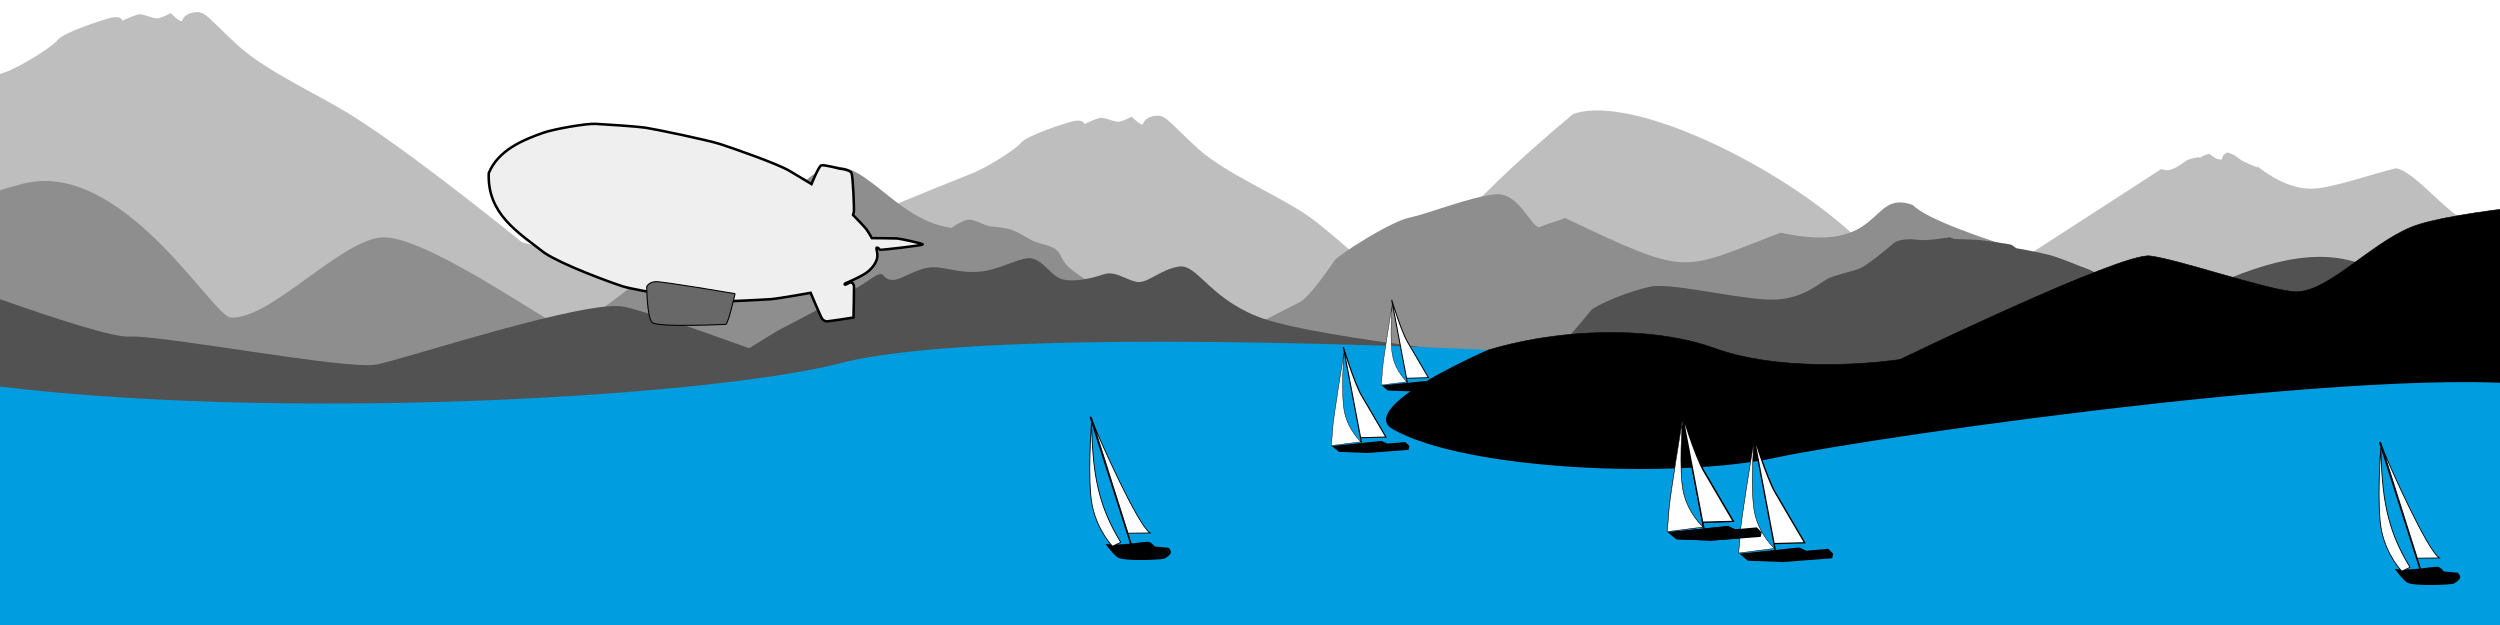 <?xml version="1.0" encoding="UTF-8" standalone="no"?>
<!-- Created by L3D for Freifunk Bodense (https://ffbsee.de/) -->
<!-- Lizenz: CC-BY-SA "Lilian Roller - Freifunk Bodensee-->

<svg
   xmlns:dc="http://purl.org/dc/elements/1.1/"
   xmlns:cc="http://creativecommons.org/ns#"
   xmlns:rdf="http://www.w3.org/1999/02/22-rdf-syntax-ns#"
   xmlns:svg="http://www.w3.org/2000/svg"
   xmlns="http://www.w3.org/2000/svg"
   xmlns:xlink="http://www.w3.org/1999/xlink"
   xmlns:sodipodi="http://sodipodi.sourceforge.net/DTD/sodipodi-0.dtd"
   xmlns:inkscape="http://www.inkscape.org/namespaces/inkscape"
   width="1200mm"
   height="300mm"
   viewBox="0 0 429.268 107.147"
   id="ffbsee_footer"
   version="1.1"
   sodipodi:docname="footer.ffbsee.animated.svg"
   inkscape:version="0.91 r13725">
  <path
     style="fill:#bebebe;fill-opacity:1;fill-rule:evenodd;stroke:none;stroke-width:0.117;stroke-linecap:butt;stroke-linejoin:miter;stroke-miterlimit:4;stroke-dasharray:none;stroke-opacity:1"
     d="m 255.843,64.423 c 0,0 -25.711,-23.582 -31.049,-27.302 -5.337,-3.72 -14.478,-7.441 -19.204,-11.791 -4.726,-4.35 -5.349,-5.552 -6.803,-5.552 -1.454,0 -2.345,0.744 -2.508,1.374 -0.164,0.63 -1.965,-1.202 -1.965,-1.202 0,0 -1.338,0.744 -2.176,0.859 -0.838,0.114 -2.467,-0.859 -3.36,-0.63 -0.894,0.229 -2.566,1.03 -2.566,1.03 0,0 -0.229,-0.859 -1.793,-0.515 -1.564,0.343 -8.151,2.518 -9.094,3.72 -0.943,1.202 -6.236,4.522 -8.971,5.495 -12.057,4.777 -41.731,16.704 -47.232,24.455 -4.982,8.185 27.828,20.59 27.828,20.59 l 113.69,4.808 -4.567,-14.653 z"
     id="bg6"
     inkscape:connector-curvature="0"
     sodipodi:nodetypes="csssccccccccccccc" />
  <path
     inkscape:connector-curvature="0"
     id="bg02"
     d="m 89.629,41.517 c 0,0 -18.49,-15.053 -29.217,-21.775 -5.653,-3.542 -14.773,-7.612 -19.596,-12.062 -4.822,-4.45 -5.458,-5.68 -6.942,-5.68 -1.484,0 -2.392,0.761 -2.56,1.405 -0.167,0.644 -2.005,-1.23 -2.005,-1.23 0,0 -1.365,0.761 -2.22,0.878 -0.855,0.117 -2.517,-0.878 -3.429,-0.644 -0.912,0.234 -2.619,1.054 -2.619,1.054 0,0 -0.234,-0.878 -1.83,-0.527 -1.596,0.351 -8.317,2.576 -9.279,3.806 -0.963,1.23 -6.363,4.626 -9.154,5.621 -2.79,0.995 -6.215,0.937 -9.51,3.455 -3.295,2.518 7.942,9.438 2.858,17.811 -5.084,8.373 -13.148,24.817 -13.148,24.817 l 139.245,8.159 -3.956,-18.23 z"
     style="fill:#bebebe;fill-opacity:1;fill-rule:evenodd;stroke:none;stroke-width:0.117;stroke-linecap:butt;stroke-linejoin:miter;stroke-miterlimit:4;stroke-dasharray:none;stroke-opacity:1"
     sodipodi:nodetypes="cssscccccccccscccc" />
  <path
     sodipodi:nodetypes="cssc"
     inkscape:connector-curvature="0"
     id="bg0"
     d="m 211.312,65.959 c 0,0 -24.948,-18.009 -25.448,-18.396 -0.5,-0.387 -1.665,-1.051 -2.695,-2.129 -1.03,-1.078 -0.981,-2.101 -1.981,-2.765 -1,-0.664 -2.66,-0.912 -3.547,-1.272 -0.887,-0.359 -2.637,-1.603 -4.049,-2.046 -1.413,-0.442 -2.823,-0.442 -3.764,-0.608 -0.941,-0.166 -2.801,-1.382 -3.85,-1.078 -1.049,0.304 -2.37,1.189 -2.59,1.382 -11.452,-1.583 -16.278,-15.963 -24.837,-8.28 -0.098,-0.019 -0.627,-0.293 -0.627,-0.293 0,0 -3.26,0.665 -4.376,0.45 -1.116,-0.215 -2.874,-0.137 -3.534,0.645 -0.66,0.782 -3.709,3.792 -4.625,4.261 -0.916,0.469 -23.277,18.846 -27.54,20.774 -1.328,0.601 -23.515,-15.729 -31.789,-15.94 -7.033,-0.18 -19.603,14.278 -26.468,13.768 -3.108,-0.231 -18.524,-27.121 -35.469,-23.014 -12.186,2.954 -14.545,7.691 -16.416,8.59 -1.871,0.899 7.959,23.005 10.682,23.553 23.752,4.782 89.841,6.238 89.841,6.238 l -6.812,0.01 106.503,1.173 z"
     style="fill:#8e8e8e;fill-opacity:1;fill-rule:evenodd;stroke:none;stroke-width:0.1;stroke-linecap:butt;stroke-linejoin:miter;stroke-miterlimit:4;stroke-dasharray:none;stroke-opacity:1" />
  <path
     style="fill:#bebebe;fill-opacity:1;fill-rule:evenodd;stroke:none;stroke-width:0.1;stroke-linecap:butt;stroke-linejoin:miter;stroke-miterlimit:4;stroke-dasharray:none;stroke-opacity:1"
     d="m 449.721,93.327 1.69,-50.209 c -6.473,-4.12 -2.386,-8.555 -24.294,-4.165 -5.147,0.667 -11.637,-9.41 -15.704,-10.144 -3.574,0.791 -11.291,3.584 -14.665,3.5 -4.724,0.044 -9.287,-3.97 -9.287,-3.97 l 0.27,0.377 c 0,0 -2.22,-0.868 -2.839,-1.267 -0.619,-0.4 -1.074,-0.856 -1.321,-0.936 -0.246,-0.08 -1.11,-0.434 -1.11,-0.434 0,0 -0.448,0.228 -0.629,0.434 -0.182,0.205 -0.339,0.799 -0.339,0.799 0,0 -0.594,0 -1.026,-0.217 -0.432,-0.217 -1.094,-0.776 -1.094,-0.776 0,0 -0.877,0.228 -1.243,0.445 -0.366,0.217 -0.385,0.32 -0.385,0.32 l -0.146,-0.206 c 0,0 -1.756,0.32 -2.081,0.548 -0.325,0.228 -2.07,1.53 -2.948,1.667 -0.878,0.137 -1.475,-0.148 -1.475,-0.148 0,0 -45.389,29.325 -46.038,29.873 12.759,-12.691 -39.735,-44.754 -54.944,-39.325 -78.227,65.383 23.615,38.574 23.615,38.574 l -4.696,36.913 z"
     id="path3401-9"
     inkscape:connector-curvature="0"
     sodipodi:nodetypes="cccccccsccccccccccscccccc" />
  <path
     style="fill:#8e8e8e;fill-opacity:1;fill-rule:evenodd;stroke:none;stroke-width:0.1;stroke-linecap:butt;stroke-linejoin:miter;stroke-miterlimit:4;stroke-dasharray:none;stroke-opacity:1"
     d="m 366.139,48.891 c -1.084,-1.078 -32.801,-8.887 -37.723,-13.78 -7.646,-2.794 -4.678,8.701 -22.673,4.755 -17.449,6.627 -15.288,7.747 -37.036,-2.522 -0.964,0.469 -2.875,0.919 -4.27,1.525 -1.395,0.606 -3.434,-6.021 -7.711,-5.591 -4.277,0.43 -11.576,3.362 -14.782,4.027 -3.206,0.665 -12.086,6.373 -12.738,7.272 -0.652,0.899 -4.293,6.451 -6.263,7.35 -1.969,0.899 -11.944,6.333 -14.737,7.154 -2.793,0.821 -15.399,1.173 -15.399,1.173 l -1.118,11.064 142.844,1.173 c 60.219,-3.022 80.463,-15.482 31.605,-23.6 z"
     id="bg9"
     inkscape:connector-curvature="0"
     sodipodi:nodetypes="ccccsssssscccc" />
  <path
     style="fill:#525252;fill-opacity:1;fill-rule:evenodd;stroke:none;stroke-width:0.1;stroke-linecap:butt;stroke-linejoin:miter;stroke-miterlimit:4;stroke-dasharray:none;stroke-opacity:1"
     d="m 267.228,62.103 c 0,0 -41.584,-3.847 -51.484,-7.906 -8.417,-3.451 -10.216,-9.051 -13.401,-8.503 -3.185,0.548 -5.349,2.975 -7.204,2.614 -1.855,-0.362 -3.686,-1.976 -5.69,-1.276 -2.004,0.7 -5.723,1.581 -7.644,0.596 -1.921,-0.985 -3.222,-3.911 -5.857,-3.305 -2.635,0.606 -5.337,2.349 -9.135,2.294 -3.798,-0.055 -5.697,-1.433 -8.59,-0.465 -2.893,0.968 -4.131,2.187 -5.599,1.733 -1.468,-0.454 -0.438,-1.979 -3.742,0.334 -3.304,2.313 -15.37,8.477 -15.37,8.477 l -9.708,5.985 9.762,3.201 64.539,1.134 38.678,5.768 z"
     id="path5673-1"
     inkscape:connector-curvature="0"
     sodipodi:nodetypes="csssssssssscccccc" />
  <path
     sodipodi:nodetypes="cssscccc"
     style="fill:#525252;fill-opacity:1;fill-rule:evenodd;stroke:none;stroke-width:0.076;stroke-linecap:butt;stroke-linejoin:miter;stroke-miterlimit:4;stroke-dasharray:none;stroke-opacity:1"
     d="m 129.425,60.012 c 0,0 -15.96,-5.914 -22.122,-7.406 -6.162,-1.492 -37.633,8.908 -42.624,9.902 -4.991,0.995 -37.04,-5.125 -42.447,-4.793 -5.407,0.332 -39.211,-12.679 -39.211,-12.679 l 2.468,30.95 c 0,0 156.059,8.565 156.057,8.343 -0.003,-0.221 -12.12,-24.317 -12.12,-24.317 z"
     id="bg79-1"
     inkscape:connector-curvature="0" />
  <path
     style="fill:#525252;fill-opacity:1;fill-rule:evenodd;stroke:none;stroke-width:0.1;stroke-linecap:butt;stroke-linejoin:miter;stroke-miterlimit:4;stroke-dasharray:none;stroke-opacity:1"
     d="m 378.697,49.529 c -1.739,-0.442 -3.475,-0.442 -4.634,-0.608 -1.159,-0.166 -3.449,-1.382 -4.74,-1.078 -1.291,0.304 -2.918,1.189 -3.188,1.382 -0.271,0.194 -2.331,-0.07 -3.467,-0.695 -1.136,-0.626 -2.977,-2.033 -4.255,-2.443 -1.279,-0.41 -4.202,-1.779 -6.517,-2.385 -2.315,-0.606 -5.713,-1.173 -5.713,-1.173 0,0 -0.46,-0.391 -0.775,-0.567 -0.314,-0.176 -5.133,-0.801 -5.831,-0.86 -0.698,-0.058 -3.9,-0.137 -4.021,-0.156 -0.12,-0.02 -0.773,-0.293 -0.773,-0.293 0,0 -4.014,0.665 -5.388,0.45 -1.374,-0.215 -3.539,-0.137 -4.351,0.645 -0.812,0.782 -4.567,3.792 -5.694,4.261 -1.127,0.469 -3.362,0.919 -4.994,1.525 -1.632,0.606 -4.017,3.362 -9.019,3.792 -5.003,0.43 -17.93,-2.893 -21.679,-2.229 -3.749,0.665 -9.746,3.245 -10.509,4.144 -0.763,0.899 -5.022,6.451 -7.325,7.35 -2.303,0.899 -13.97,6.333 -17.236,7.154 -3.267,0.821 -18.011,1.173 -18.011,1.173 l -1.308,11.064 197.527,2.144 C 417.619,41.09 401.738,38.695 378.697,49.529 Z"
     id="bg03-5"
     inkscape:connector-curvature="0"
     sodipodi:nodetypes="csscssscscccssssssssscccc" />
  <path
     style="fill:#000000;fill-rule:evenodd;stroke:#000000;stroke-width:0.101px;stroke-linecap:butt;stroke-linejoin:miter;stroke-opacity:1"
     d="m 238.551,68.389 c 15.944,-12.265 42.16,-13.645 55.652,-8.739 13.491,4.906 32.042,1.993 32.042,1.993 0,0 38.021,-18.397 42.927,-17.784 4.906,0.613 19.01,5.519 24.53,6.132 5.519,0.613 12.878,-7.972 20.237,-11.038 7.359,-3.066 33.728,-4.906 33.728,-4.906 l 6.132,42.314 -149.017,24.53 -70.523,-17.171 z"
     id="bg39"
     inkscape:connector-curvature="0"
     sodipodi:nodetypes="cscsssccccc" />
  <path
     style="fill:#009ee0;fill-opacity:1;fill-rule:evenodd;stroke:none;stroke-width:0.101px;stroke-linecap:butt;stroke-linejoin:miter;stroke-opacity:1"
     d="m -10.15,64.888 c 50.347,8.065 131.103,3.45 154.507,-2.624 25.482,-6.613 111.077,-2.267 111.077,-2.267 -21.618,9.84 -17.54,12.894 -16.341,13.581 12.504,7.17 48.753,8.585 65.923,4.906 17.171,-3.679 111.303,-17.171 135.22,-11.652 23.916,5.519 -11.652,50.899 -11.652,50.899 l -440.307,3.679 z"
     id="bg135"
     inkscape:connector-curvature="0"
     sodipodi:nodetypes="csssssccc" />
  <g
     transform="matrix(1.312,0,0,1.155,60.422,-561.418)"
     id="boot02">
    <path
       inkscape:connector-curvature="0"
       id="path4160"
       d="m 136.141,531.342 c 0,0 -1.21,8.414 -1.268,9.653 -0.058,1.239 -0.173,2.248 -0.173,2.248 l 3.371,-0.49 c 0,0 -1.383,-1.383 -1.844,-3.688 -0.461,-2.305 -0.086,-7.723 -0.086,-7.723 z"
       style="fill:#ffffff;fill-rule:evenodd;stroke:#000000;stroke-width:0.051;stroke-linecap:butt;stroke-linejoin:miter;stroke-miterlimit:4;stroke-dasharray:none;stroke-opacity:1" />
    <animateMotion
       repeatCount="indefinite"
       values="0,0; -150,12; -300,13"
       dur="210s" />
    <path
       inkscape:connector-curvature="0"
       id="path4162"
       d="m 138.164,543.061 -2.086,-12.489 c 0,0 1.234,4.614 2.057,6.23 0.823,1.616 2.762,5.348 2.762,5.348 l -2.88,0.088"
       style="fill:#ffffff;fill-rule:evenodd;stroke:#000000;stroke-width:0.133;stroke-linecap:butt;stroke-linejoin:miter;stroke-miterlimit:4;stroke-dasharray:none;stroke-opacity:1" />
    <path
       inkscape:connector-curvature="0"
       id="path4164"
       d="m 143.559,543.308 -0.086,0.49 -4.639,0.403 -3.256,-0.144 -0.807,-0.749 5.619,-0.663 0.663,0.346 2.046,-0.202 z"
       style="fill:#000000;fill-rule:evenodd;stroke:#000000;stroke-width:0;stroke-linecap:butt;stroke-linejoin:miter;stroke-miterlimit:4;stroke-dasharray:none;stroke-opacity:1" />
  </g>
  <g
     id="zeppelin"
     transform="matrix(0.805,0,0,0.805,71.063,-323.462)">
    <path
       sodipodi:nodetypes="ccssscscsscsccsscsssscscssccssccc"
       inkscape:connector-curvature="0"
       id="zeppelin25"
       d="m 27.637,430.017 c 2.277,-0.783 9.073,-1.992 11.136,-1.886 2.064,0.107 8.717,0.534 10.638,0.818 1.921,0.285 13.307,2.633 16.011,3.522 2.704,0.889 12.204,4.163 14.837,5.764 2.633,1.601 4.554,2.74 4.554,2.74 0,0 1.53,-3.771 2.064,-3.985 0.534,-0.213 4.056,0.712 4.056,0.712 0,0 2.099,0.178 2.419,0.925 0.32,0.747 0.605,7.97 0.498,8.29 -0.107,0.32 -0.178,0.64 -0.178,0.64 0,0 2.419,2.455 2.882,3.095 0.463,0.64 1.139,1.85 1.139,1.85 0,0 4.839,0.035 5.372,0.071 0.534,0.035 5.55,1.067 5.479,1.281 -0.071,0.213 -8.895,1.21 -9.073,1.139 -0.178,-0.071 -0.391,-0.498 -0.712,-0.463 -0.32,0.035 0.32,1.139 0.036,2.313 -0.285,1.174 -1.21,2.277 -2.241,3.024 -1.032,0.747 -3.344,1.779 -3.843,1.992 -0.498,0.213 -0.854,0.285 -0.818,0.534 0.036,0.249 0.961,-0.427 1.281,-0.463 0.32,-0.035 0.676,0.391 0.712,0.889 0.036,0.498 -0.107,6.618 -0.107,6.618 0,0 -5.586,0.889 -5.835,0.818 -0.249,-0.071 -0.569,-0.178 -0.854,-0.534 -0.285,-0.356 -2.455,-5.55 -2.455,-5.55 0,0 -6.938,1.245 -8.468,1.352 -1.53,0.107 -11.457,0.64 -12.951,0.498 -1.494,-0.142 -15.797,-2.313 -18.679,-3.238 -2.882,-0.925 -12.915,-4.625 -16.651,-7.116 -5.641,-4.382 -12.257,-8.31 -11.913,-17.024 2.012,-4.902 7.289,-7.088 11.664,-8.628 z"
       style="fill:#efefef;fill-opacity:1;fill-rule:evenodd;stroke:#000000;stroke-width:0.542;stroke-linecap:butt;stroke-linejoin:miter;stroke-miterlimit:4;stroke-dasharray:none;stroke-opacity:1" />
    <animateMotion
       dur="180s"
       values="350,-10; 50,10; -2,10;-200,-25"
       repeatCount="indefinite" />
    <path
       inkscape:connector-curvature="0"
       id="zeppelin74"
       d="m 68.518,464.35 c 0,0 -1.494,6.547 -1.992,6.547 -0.498,0 -14.659,0.712 -15.726,-0.427 -1.067,-1.139 -1.139,-7.614 -1.139,-7.614 0,0 0.427,-0.996 1.921,-1.067 1.494,-0.071 16.936,2.562 16.936,2.562 z"
       style="fill:#686868;fill-opacity:1;fill-rule:evenodd;stroke:#000000;stroke-width:0.228;stroke-linecap:butt;stroke-linejoin:miter;stroke-miterlimit:4;stroke-dasharray:none;stroke-opacity:1" />
    <path
       sodipodi:nodetypes="ccssccc"
       inkscape:connector-curvature="0"
       id="zeppelin94"
       d="m 17.303,436.263 c 0.906,-0.956 1.711,-1.208 2.315,-0.906 0.604,0.302 1.66,1.107 1.811,2.516 0.151,1.409 0.101,3.145 -0.579,4.403 -0.679,1.258 -1.409,1.862 -2.239,1.912 -0.83,0.05 -1.912,-1.031 -2.189,-1.711 -0.904,-4.168 -1.191,-2.969 0.881,-6.214 z"
       style="fill:url(#linearGradient6910);fill-opacity:1;fill-rule:evenodd;stroke:none;stroke-width:0;stroke-linecap:butt;stroke-linejoin:miter;stroke-miterlimit:4;stroke-dasharray:none;stroke-opacity:1" />
  </g>
  <g
     id="boot01"
     transform="matrix(1.834,0,0,1.615,39.209,-786.138)">
    <path
       style="fill:#ffffff;fill-rule:evenodd;stroke:#000000;stroke-width:0.051;stroke-linecap:butt;stroke-linejoin:miter;stroke-miterlimit:4;stroke-dasharray:none;stroke-opacity:1"
       d="m 136.141,531.342 c 0,0 -1.21,8.414 -1.268,9.653 -0.058,1.239 -0.173,2.248 -0.173,2.248 l 3.371,-0.49 c 0,0 -1.383,-1.383 -1.844,-3.688 -0.461,-2.305 -0.086,-7.723 -0.086,-7.723 z"
       id="boot1-5"
       inkscape:connector-curvature="0" />
    <animateMotion
       dur="230s"
       values="100,0; -100,0; -300,15"
       repeatCount="indefinite" />
    <path
       style="fill:#ffffff;fill-rule:evenodd;stroke:#000000;stroke-width:0.133;stroke-linecap:butt;stroke-linejoin:miter;stroke-miterlimit:4;stroke-dasharray:none;stroke-opacity:1"
       d="m 138.164,543.061 -2.086,-12.489 c 0,0 1.234,4.614 2.057,6.23 0.823,1.616 2.762,5.348 2.762,5.348 l -2.88,0.088"
       id="boot1-1"
       inkscape:connector-curvature="0" />
    <path
       style="fill:#000000;fill-rule:evenodd;stroke:#000000;stroke-width:0;stroke-linecap:butt;stroke-linejoin:miter;stroke-miterlimit:4;stroke-dasharray:none;stroke-opacity:1"
       d="m 143.559,543.308 -0.086,0.49 -4.639,0.403 -3.256,-0.144 -0.807,-0.749 5.619,-0.663 0.663,0.346 2.046,-0.202 z"
       id="boot1-2"
       inkscape:connector-curvature="0" />
  </g>
  <g
     id="boot03"
     transform="matrix(2.919,0,0,2.919,-428.325,-1483.986)">
    <path
       inkscape:connector-curvature="0"
       id="path5321"
       d="m 210.875,532.875 2.516,7.891"
       style="fill:none;fill-rule:evenodd;stroke:#000000;stroke-width:0.1;stroke-linecap:butt;stroke-linejoin:miter;stroke-miterlimit:4;stroke-dasharray:none;stroke-opacity:1" />
    <animateMotion
       dur="65s"
       values="50,-13; 0,-8;-10,18; -45,42"
       repeatCount="indefinite" />
    <path
       inkscape:connector-curvature="0"
       id="path5323"
       d="m 214.39,539.71 c -0.719,-0.438 -3.016,-5.609 -3.234,-6.188 -0.219,-0.578 -0.219,-0.609 -0.219,-0.609 l 2.156,6.812 z"
       style="fill:#ffffff;fill-rule:evenodd;stroke:#000000;stroke-width:0.05;stroke-linecap:butt;stroke-linejoin:miter;stroke-miterlimit:4;stroke-dasharray:none;stroke-opacity:1" />
    <path
       inkscape:connector-curvature="0"
       id="path5325"
       d="m 211.767,540.349 c 0.884,0.155 2.364,-0.177 2.563,-0.11 0.199,0.066 0.32,0.265 0.32,0.265 l 0.829,0.077 c 0,0 0.177,0.177 0.133,0.298 -0.044,0.122 -0.232,0.276 -0.387,0.343 -0.155,0.066 -2.409,0.177 -2.751,-0.077 -0.343,-0.254 -0.707,-0.795 -0.707,-0.795 z"
       style="fill:#000000;fill-rule:evenodd;stroke:#000000;stroke-width:0;stroke-linecap:butt;stroke-linejoin:miter;stroke-miterlimit:4;stroke-dasharray:none;stroke-opacity:1" />
    <path
       sodipodi:nodetypes="ccscc"
       inkscape:connector-curvature="0"
       id="path5327"
       d="m 212.664,540.26 -0.487,0.232 c 0,0 -0.877,-0.897 -1.186,-2.367 -0.309,-1.47 -0.049,-4.89 -0.049,-4.89 0.081,2.794 0.293,4.7 1.722,7.025 z"
       style="fill:#ffffff;fill-rule:evenodd;stroke:#000000;stroke-width:0.051;stroke-linecap:butt;stroke-linejoin:miter;stroke-miterlimit:4;stroke-dasharray:none;stroke-opacity:1" />
 </g>
 <g
     transform="matrix(1.834,0,0,1.615,51.474,-782.458)"
     id="boot-06">
    <path
       inkscape:connector-curvature="0"
       id="path4179"
       d="m 136.141,531.342 c 0,0 -1.21,8.414 -1.268,9.653 -0.058,1.239 -0.173,2.248 -0.173,2.248 l 3.371,-0.49 c 0,0 -1.383,-1.383 -1.844,-3.688 -0.461,-2.305 -0.086,-7.723 -0.086,-7.723 z"
       style="fill:#ffffff;fill-rule:evenodd;stroke:#000000;stroke-width:0.051;stroke-linecap:butt;stroke-linejoin:miter;stroke-miterlimit:4;stroke-dasharray:none;stroke-opacity:1" />
    <animateMotion
       repeatCount="indefinite"
       values="-100,-1; -200,-5; -340,0; -340,50; 30,50; -100,-1"
       dur="233s" />
    <path
       inkscape:connector-curvature="0"
       id="path4181"
       d="m 138.164,543.061 -2.086,-12.489 c 0,0 1.234,4.614 2.057,6.23 0.823,1.616 2.762,5.348 2.762,5.348 l -2.88,0.088"
       style="fill:#ffffff;fill-rule:evenodd;stroke:#000000;stroke-width:0.133;stroke-linecap:butt;stroke-linejoin:miter;stroke-miterlimit:4;stroke-dasharray:none;stroke-opacity:1" />
    <path
       inkscape:connector-curvature="0"
       id="path4183"
       d="m 143.559,543.308 -0.086,0.49 -4.639,0.403 -3.256,-0.144 -0.807,-0.749 5.619,-0.663 0.663,0.346 2.046,-0.202 z"
       style="fill:#000000;fill-rule:evenodd;stroke:#000000;stroke-width:0;stroke-linecap:butt;stroke-linejoin:miter;stroke-miterlimit:4;stroke-dasharray:none;stroke-opacity:1" />
  </g>
  <g
     id="boot-07"
     transform="matrix(1.516,0,0,1.335,24.367,-648.811)">
    <path
       style="fill:#ffffff;fill-rule:evenodd;stroke:#000000;stroke-width:0.051;stroke-linecap:butt;stroke-linejoin:miter;stroke-miterlimit:4;stroke-dasharray:none;stroke-opacity:1"
       d="m 136.141,531.342 c 0,0 -1.21,8.414 -1.268,9.653 -0.058,1.239 -0.173,2.248 -0.173,2.248 l 3.371,-0.49 c 0,0 -1.383,-1.383 -1.844,-3.688 -0.461,-2.305 -0.086,-7.723 -0.086,-7.723 z"
       id="path4187"
       inkscape:connector-curvature="0" />
    <animateMotion
       dur="111s"
       values="-80,0; -160,9; -280,3"
       repeatCount="indefinite" />
    <path
       style="fill:#ffffff;fill-rule:evenodd;stroke:#000000;stroke-width:0.133;stroke-linecap:butt;stroke-linejoin:miter;stroke-miterlimit:4;stroke-dasharray:none;stroke-opacity:1"
       d="m 138.164,543.061 -2.086,-12.489 c 0,0 1.234,4.614 2.057,6.23 0.823,1.616 2.762,5.348 2.762,5.348 l -2.88,0.088"
       id="path4189"
       inkscape:connector-curvature="0" />
    <path
       style="fill:#000000;fill-rule:evenodd;stroke:#000000;stroke-width:0;stroke-linecap:butt;stroke-linejoin:miter;stroke-miterlimit:4;stroke-dasharray:none;stroke-opacity:1"
       d="m 143.559,543.308 -0.086,0.49 -4.639,0.403 -3.256,-0.144 -0.807,-0.749 5.619,-0.663 0.663,0.346 2.046,-0.202 z"
       id="path4191"
       inkscape:connector-curvature="0" />
  </g>
  <g
     transform="matrix(2.919,0,0,2.919,-206.945,-1479.694)"
     id="boot-04">
    <path
       style="fill:none;fill-rule:evenodd;stroke:#000000;stroke-width:0.1;stroke-linecap:butt;stroke-linejoin:miter;stroke-miterlimit:4;stroke-dasharray:none;stroke-opacity:1"
       d="m 210.875,532.875 2.516,7.891"
       id="path4169"
       inkscape:connector-curvature="0" />
    <animateMotion
       repeatCount="indefinite"
       values="20,-20; -45,42"
       dur="50s" />
    <path
       style="fill:#ffffff;fill-rule:evenodd;stroke:#000000;stroke-width:0.05;stroke-linecap:butt;stroke-linejoin:miter;stroke-miterlimit:4;stroke-dasharray:none;stroke-opacity:1"
       d="m 214.39,539.71 c -0.719,-0.438 -3.016,-5.609 -3.234,-6.188 -0.219,-0.578 -0.219,-0.609 -0.219,-0.609 l 2.156,6.812 z"
       id="path4171"
       inkscape:connector-curvature="0" />
    <path
       style="fill:#000000;fill-rule:evenodd;stroke:#000000;stroke-width:0;stroke-linecap:butt;stroke-linejoin:miter;stroke-miterlimit:4;stroke-dasharray:none;stroke-opacity:1"
       d="m 211.767,540.349 c 0.884,0.155 2.364,-0.177 2.563,-0.11 0.199,0.066 0.32,0.265 0.32,0.265 l 0.829,0.077 c 0,0 0.177,0.177 0.133,0.298 -0.044,0.122 -0.232,0.276 -0.387,0.343 -0.155,0.066 -2.409,0.177 -2.751,-0.077 -0.343,-0.254 -0.707,-0.795 -0.707,-0.795 z"
       id="path4173"
       inkscape:connector-curvature="0" />
    <path
       style="fill:#ffffff;fill-rule:evenodd;stroke:#000000;stroke-width:0.051;stroke-linecap:butt;stroke-linejoin:miter;stroke-miterlimit:4;stroke-dasharray:none;stroke-opacity:1"
       d="m 212.664,540.26 -0.487,0.232 c 0,0 -0.877,-0.897 -1.186,-2.367 -0.309,-1.47 -0.049,-4.89 -0.049,-4.89 0.081,2.794 0.293,4.7 1.722,7.025 z"
       id="path4175"
       inkscape:connector-curvature="0"
       sodipodi:nodetypes="ccscc" />
  </g>
  <g
     id="boot11"
     transform="matrix(1.834,0,0,1.615,39.209,-786.138)">
    <path
       style="fill:#ffffff;fill-rule:evenodd;stroke:#000000;stroke-width:0.051;stroke-linecap:butt;stroke-linejoin:miter;stroke-miterlimit:4;stroke-dasharray:none;stroke-opacity:1"
       d="m 136.141,531.342 c 0,0 -1.21,8.414 -1.268,9.653 -0.058,1.239 -0.173,2.248 -0.173,2.248 l 3.371,-0.49 c 0,0 -1.383,-1.383 -1.844,-3.688 -0.461,-2.305 -0.086,-7.723 -0.086,-7.723 z"
       id="boot11-5"
       inkscape:connector-curvature="0" />
    <animateMotion
       dur="200s"
       values="-200,10; -370,-6; -390,80; -100,30; -200,10"
       repeatCount="indefinite" />
    <path
       style="fill:#ffffff;fill-rule:evenodd;stroke:#000000;stroke-width:0.133;stroke-linecap:butt;stroke-linejoin:miter;stroke-miterlimit:4;stroke-dasharray:none;stroke-opacity:1"
       d="m 138.164,543.061 -2.086,-12.489 c 0,0 1.234,4.614 2.057,6.23 0.823,1.616 2.762,5.348 2.762,5.348 l -2.88,0.088"
       id="boot11-1"
       inkscape:connector-curvature="0" />
    <path
       style="fill:#000000;fill-rule:evenodd;stroke:#000000;stroke-width:0;stroke-linecap:butt;stroke-linejoin:miter;stroke-miterlimit:4;stroke-dasharray:none;stroke-opacity:1"
       d="m 143.559,543.308 -0.086,0.49 -4.639,0.403 -3.256,-0.144 -0.807,-0.749 5.619,-0.663 0.663,0.346 2.046,-0.202 z"
       id="boot11-2"
       inkscape:connector-curvature="0" />
  </g>
</svg>
